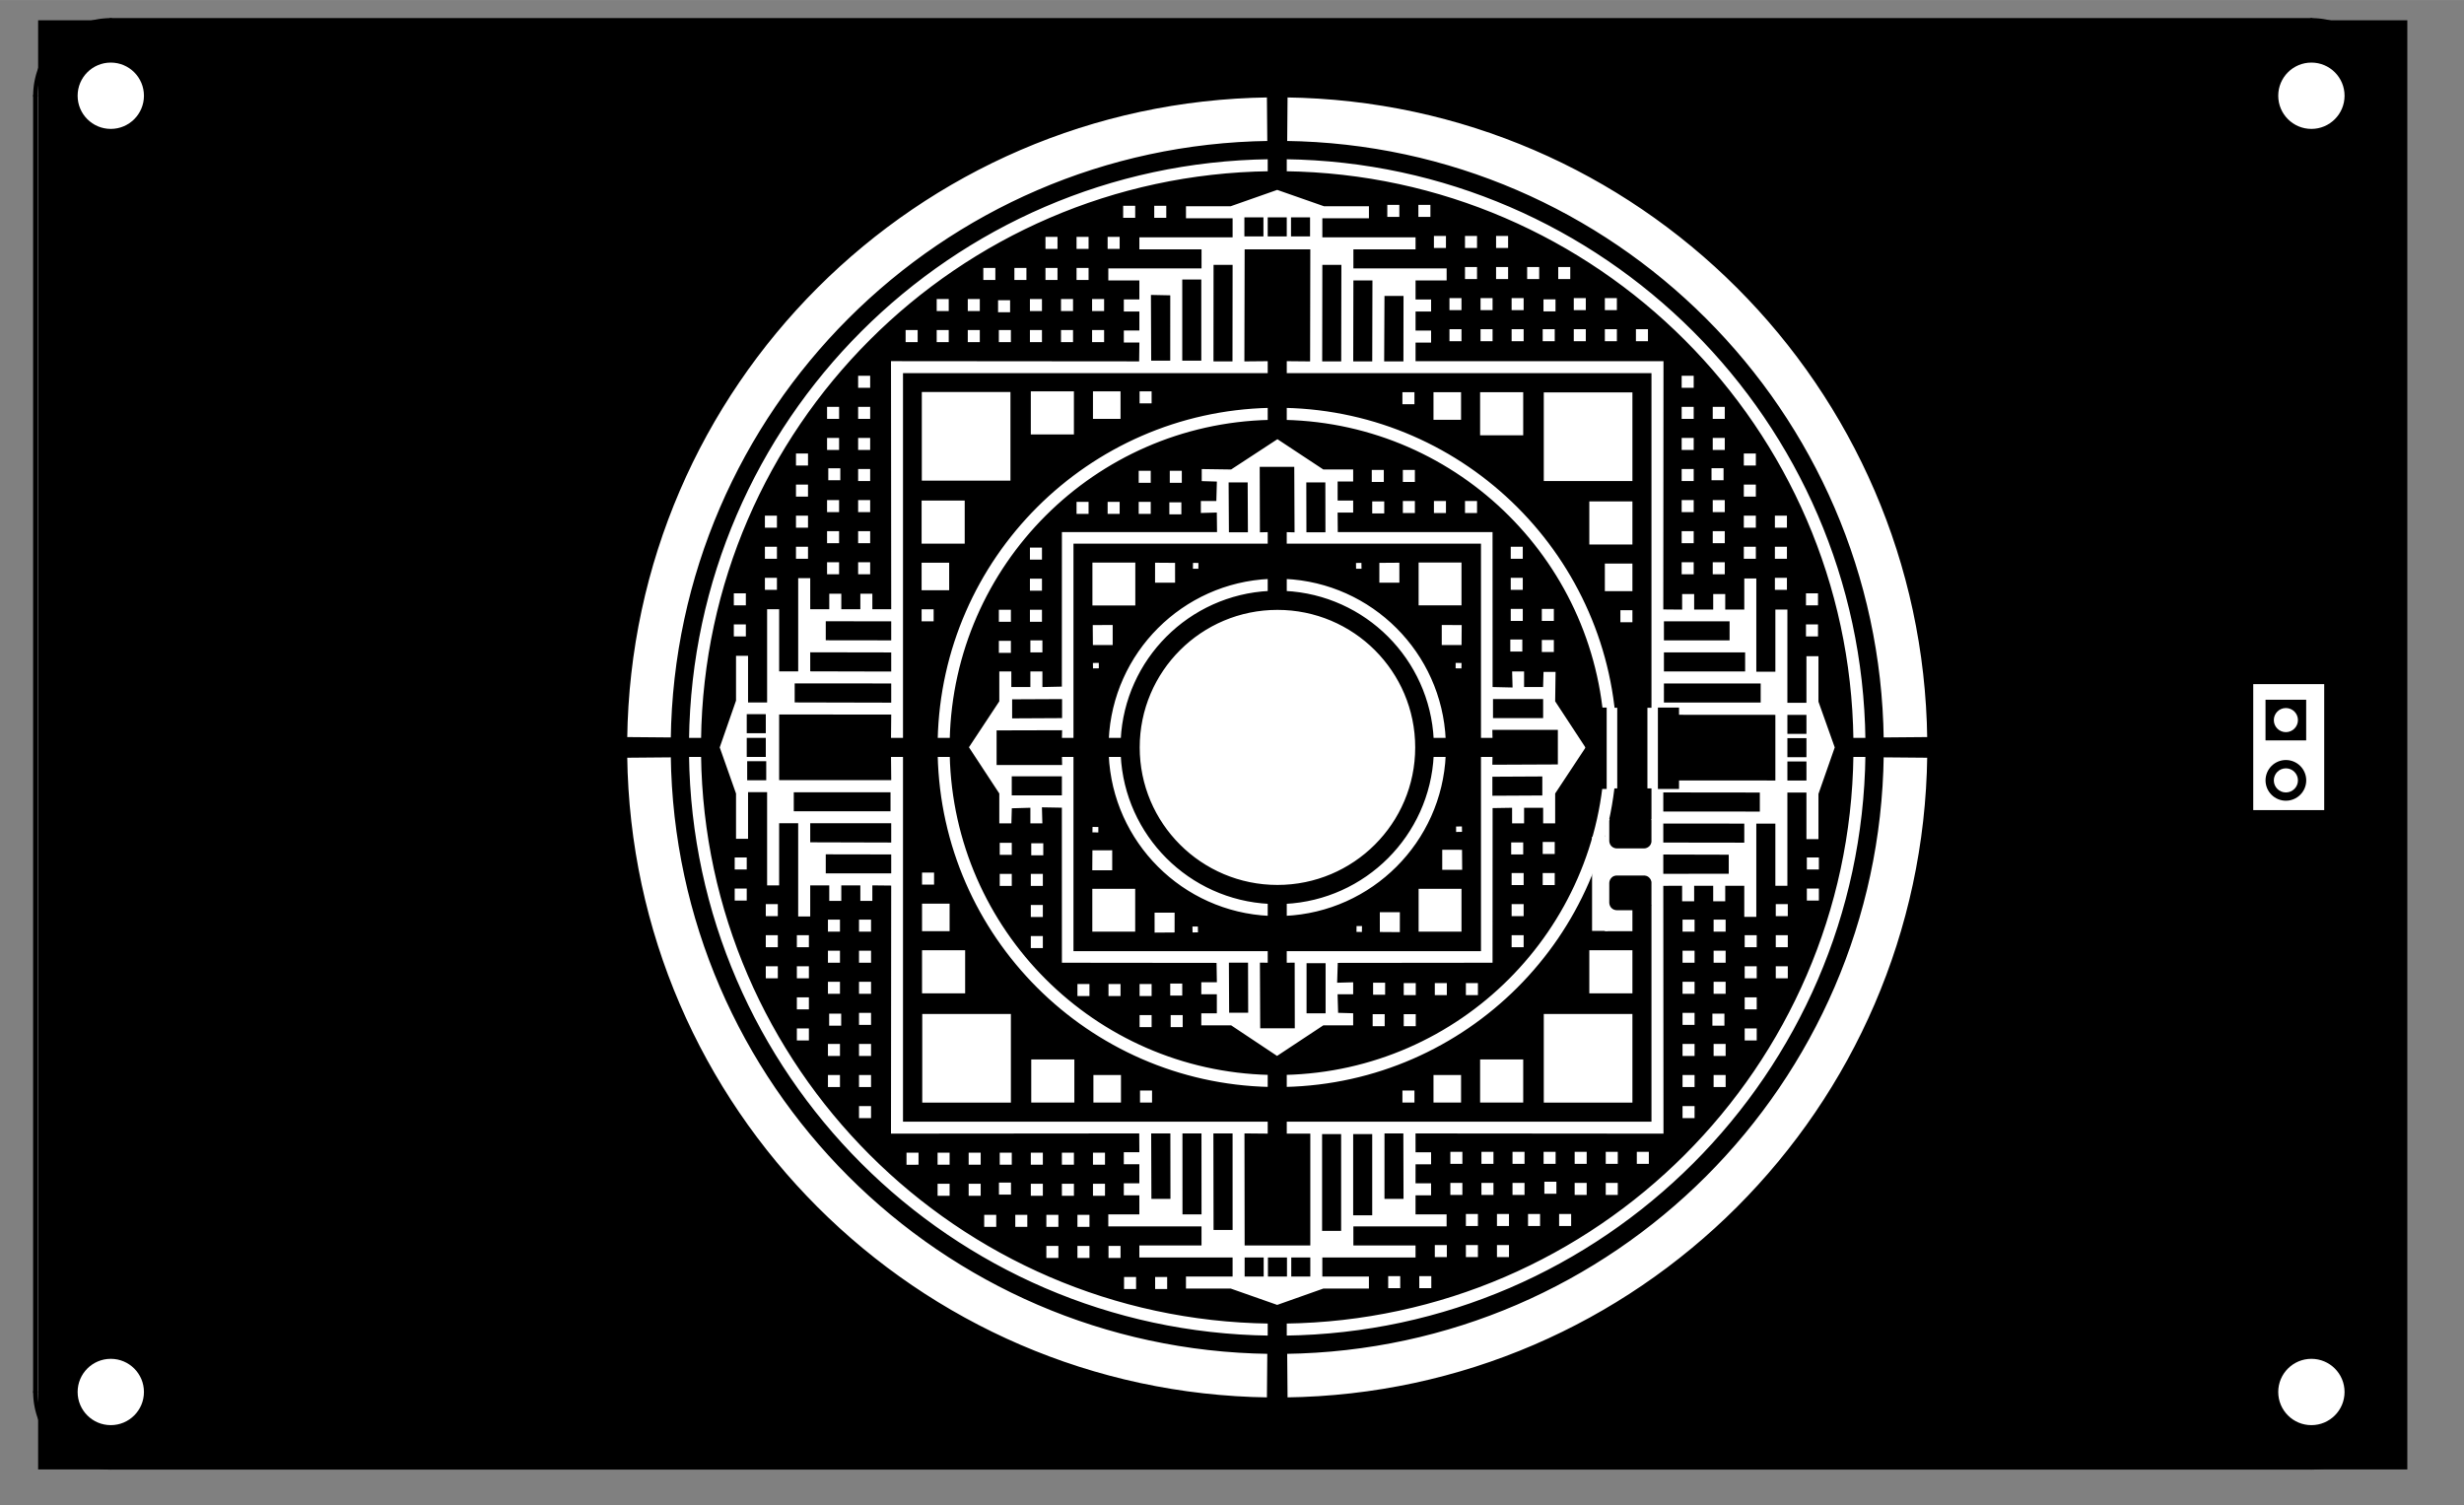 <?xml version="1.0" encoding="UTF-8" standalone="no"?>
<svg
   xmlns:dc="http://purl.org/dc/elements/1.1/"
   xmlns:cc="http://creativecommons.org/ns#"
   xmlns:rdf="http://www.w3.org/1999/02/22-rdf-syntax-ns#"
   xmlns:svg="http://www.w3.org/2000/svg"
   xmlns="http://www.w3.org/2000/svg"
   xmlns:sodipodi="http://sodipodi.sourceforge.net/DTD/sodipodi-0.dtd"
   xmlns:inkscape="http://www.inkscape.org/namespaces/inkscape"
   version="1.1"
   width="8.174cm"
   height="4.994cm"
   viewBox="0 0 32180 19660 "
   id="svg447"
   sodipodi:docname="ledside_rev15-F.Cu_test2.svg"
   inkscape:version="0.92.2 2405546, 2018-03-11">
  <rect x="0" y="0" width="32180" height="19660" fill="#808080" stroke="none"/>
  <defs
     id="defs451" />
  <sodipodi:namedview
     pagecolor="#ffffff"
     bordercolor="#666666"
     borderopacity="1"
     objecttolerance="10"
     gridtolerance="10"
     guidetolerance="10"
     inkscape:pageopacity="0"
     inkscape:pageshadow="2"
     inkscape:window-width="1920"
     inkscape:window-height="1024"
     id="namedview449"
     showgrid="false"
     inkscape:zoom="2.5008477"
     inkscape:cx="77.078129"
     inkscape:cy="110.29823"
     inkscape:window-x="0"
     inkscape:window-y="0"
     inkscape:window-maximized="1"
     inkscape:current-layer="svg447" />
  <title
     id="title305">SVG Picture created as ledside_rev15-F.Cu.svg date 2018/08/14 20:54:11 </title>
  <desc
     id="desc307">Picture generated by PCBNEW </desc>
  <rect
     style="fill:#000000;stroke:#ffffff;stroke-width:0;stroke-miterlimit:4;stroke-dasharray:none;stroke-opacity:1"
     id="rect483"
     width="30941.855"
     height="18926.283"
     x="497.895"
     y="264.515" />
  <rect
     style="fill:#ffffff;stroke:#ffffff;stroke-width:0;stroke-miterlimit:4;stroke-dasharray:none;stroke-opacity:1"
     id="rect105"
     width="926.769"
     height="1645.276"
     x="29427.523"
     y="8934.471" />
  <g
     style="fill:#000000; fill-opacity:1;stroke:#000000; stroke-opacity:1; stroke-linecap:round; stroke-linejoin:round; "
     transform="translate(0 0) scale(1 1)"
     id="g309" />
  <g
     style="fill:#000000; fill-opacity:0.0;  stroke:#000000; stroke-width:-0; stroke-opacity:1;  stroke-linecap:round; stroke-linejoin:round;"
     id="g311" />
  <g
     style="fill:#000000; fill-opacity:0.0;  stroke:#000000; stroke-width:0; stroke-opacity:1;  stroke-linecap:round; stroke-linejoin:round;"
     id="g313" />
  <g
     style="fill:#000000; fill-opacity:1.0;  stroke:#000000; stroke-width:531.496; stroke-opacity:1;  stroke-linecap:round; stroke-linejoin:round;"
     id="g349" />
  <g
     style="fill:#000000; fill-opacity:1.0;  stroke:#000000; stroke-width:0; stroke-opacity:1;  stroke-linecap:round; stroke-linejoin:round;"
     id="g357">
    <circle
       cx="1446.85"
       cy="18179.1"
       r="866.142"
       id="circle355" />
  </g>
  <g
     style="fill:#000000; fill-opacity:1.0;  stroke:#000000; stroke-width:39.37; stroke-opacity:1;  stroke-linecap:round; stroke-linejoin:round;"
     id="g359" />
  <g
     style="fill:#000000; fill-opacity:1.0;  stroke:#000000; stroke-width:0; stroke-opacity:1;  stroke-linecap:round; stroke-linejoin:round;"
     id="g363">
    <circle
       cx="1446.85"
       cy="1250"
       r="866.142"
       id="circle361" />
  </g>
  <g
     style="fill:#000000; fill-opacity:1.0;  stroke:#000000; stroke-width:39.37; stroke-opacity:1;  stroke-linecap:round; stroke-linejoin:round;"
     id="g365" />
  <g
     style="fill:#000000; fill-opacity:1.0;  stroke:#000000; stroke-width:39.37; stroke-opacity:1;  stroke-linecap:round; stroke-linejoin:round;"
     id="g371" />
  <g
     style="fill:#000000; fill-opacity:1.0;  stroke:#000000; stroke-width:39.37; stroke-opacity:1;  stroke-linecap:round; stroke-linejoin:round;"
     id="g377" />
  <path
     id="path3882"
     style="fill:#ffffff;stroke:#000000;stroke-width:45.817;stroke-linecap:butt;stroke-linejoin:miter;stroke-miterlimit:4;stroke-dasharray:none;stroke-opacity:1"
     d="m 18309.898,13425.115 v -202.933 h 202.93 v 202.933 z m -405.862,0 v -202.933 h 202.931 v 202.933 z m 5.726,-411.589 v -202.932 h 202.932 v 202.932 z m 400.136,5.725 v -202.931 h 202.93 v 202.931 z m 405.861,0 v -202.931 h 202.932 v 202.931 z m 405.863,0 v -202.931 h 202.931 v 202.931 z m -4058.624,417.318 v -202.93 h -202.931 v 202.93 z m 405.863,0 v -202.93 h -202.931 v 202.93 z m -5.727,-411.589 v -202.932 h -202.93 v 202.932 z m -400.136,5.726 v -202.93 h -202.931 v 202.93 z m -405.862,0 v -202.93 h -202.931 v 202.93 z m -405.861,0 v -202.93 h -202.931 v 202.93 z m -1217.588,-1640.631 h 202.932 v 202.931 h -202.932 z m 0,-405.862 h 202.932 v 202.931 h -202.932 z m 411.589,5.728 h 202.932 v 202.93 h -202.932 z m -5.726,400.134 h 202.931 v 202.931 h -202.931 z m 0,405.863 h 202.931 v 202.931 h -202.931 z m 0,405.862 h 202.931 v 202.931 h -202.931 z m -417.318,-4058.623 h 202.932 v -202.931 h -202.932 z m 0,405.863 h 202.932 v -202.931 h -202.932 z m 411.59,-5.727 h 202.932 v -202.931 h -202.932 z m -5.728,-400.136 h 202.932 v -202.931 h -202.932 z m 0,-405.863 h 202.932 v -202.931 h -202.932 z m 0,-405.862 h 202.932 v -202.931 h -202.932 z m 1623.45,-1206.133 v 202.931 h -202.93 v -202.931 z m 405.862,0 v 202.931 h -202.931 v -202.931 z m -5.726,411.589 v 202.931 h -202.931 v -202.931 z m -400.136,-5.727 v 202.931 h -202.93 v -202.931 z m -405.862,0 v 202.931 h -202.931 v -202.931 z m -405.863,0 v 202.931 h -202.931 v -202.931 z m 4058.624,-417.317 v 202.931 h 202.931 v -202.931 z m -405.863,0 v 202.931 h 202.932 v -202.931 z m 5.728,411.589 v 202.931 h 202.931 v -202.931 z m 400.135,-5.727 v 202.931 h 202.931 v -202.931 z m 405.862,0 v 202.931 h 202.931 v -202.931 z m 405.862,0 v 202.931 h 202.932 V 6519.728 Z M 20316.3,8131.723 h -202.931 v -202.931 h 202.931 z m 0,405.862 h -202.931 v -202.931 h 202.931 z m -411.59,-5.727 h -202.931 v -202.931 h 202.931 z m 5.728,-400.135 h -202.932 v -202.931 h 202.932 z m 0,-405.863 h -202.932 v -202.931 h 202.932 z m 0,-405.862 h -202.932 v -202.931 h 202.932 z m 417.317,4058.623 h -202.932 v 202.931 h 202.932 z m 0,-405.862 h -202.932 v 202.931 h 202.932 z m -411.59,5.727 h -202.931 v 202.931 h 202.931 z m 5.727,400.135 h -202.93 v 202.931 h 202.93 z m 0,405.863 h -202.93 v 202.931 h 202.93 z m 0,405.862 h -202.93 v 202.931 h 202.93 z M 23766.13,7928.791 h -202.931 v -202.931 h 202.931 z m 0,405.863 h -202.931 v -202.931 h 202.931 z m -405.861,-608.794 h -202.932 v -202.93 h 202.932 z m 0,-405.863 h -202.932 v -202.93 h 202.932 z m 0,-405.862 h -202.932 v -202.931 h 202.932 z m -405.862,405.862 h -202.932 v -202.93 h 202.932 z m 0,-405.862 h -202.932 v -202.931 h 202.932 z m 0,-405.862 h -202.932 v -202.931 h 202.932 z m 0,-405.863 h -202.932 v -202.931 h 202.932 z m -405.864,1420.519 h -202.931 V 7319.998 h 202.931 z m 0,-405.863 h -202.931 v -202.931 h 202.931 z m 0,-405.862 h -202.931 V 6508.273 h 202.931 z m -15.949,-416.087 h -202.932 v -202.931 h 202.932 z m 15.949,-395.638 h -202.931 V 5696.548 h 202.931 z m 0,-405.863 h -202.931 v -202.93 h 202.931 z m -405.862,2029.312 h -202.932 V 7319.998 h 202.932 z m 0,-405.863 h -202.932 v -202.931 h 202.932 z m 0,-405.862 h -202.932 V 6508.273 h 202.932 z m 0,-405.863 h -202.932 v -202.931 h 202.932 z m 0,-405.863 h -202.932 V 5696.548 h 202.932 z m 0,-405.863 h -202.932 v -202.93 h 202.932 z m 0,-405.862 h -202.932 v -202.931 h 202.932 z m 1634.904,6493.796 h -202.931 v 202.933 h 202.931 z m 0,-405.861 h -202.931 v 202.931 h 202.931 z m -405.862,608.794 h -202.932 v 202.93 h 202.932 z m 0,405.861 h -202.932 v 202.932 h 202.932 z m 0,405.863 h -202.932 v 202.931 h 202.932 z m -405.863,-405.863 h -202.931 v 202.932 h 202.931 z m 0,405.863 h -202.931 v 202.931 h 202.931 z m 0,405.863 h -202.931 V 13205 h 202.931 z m 0,405.863 h -202.931 v 202.929 h 202.931 z m -405.862,-1420.52 h -202.93 v 202.931 h 202.93 z m 0,405.863 h -202.93 v 202.931 h 202.93 z m 0,405.862 h -202.93 v 202.932 h 202.93 z m -15.95,416.086 h -202.933 v 202.932 h 202.933 z m 15.95,395.638 h -202.93 v 202.931 h 202.93 z m 0,405.863 h -202.93 v 202.932 h 202.93 z m -405.861,-2029.312 h -202.932 v 202.931 h 202.932 z m 0,405.863 h -202.932 v 202.931 h 202.932 z m 0,405.862 h -202.932 v 202.932 h 202.932 z m 0,405.861 h -202.932 v 202.932 h 202.932 z m 0,405.863 h -202.932 v 202.931 h 202.932 z m 0,405.863 h -202.932 v 202.932 h 202.932 z m 0,405.861 h -202.932 v 202.933 h 202.932 z M 14848.614,2664.035 v 202.931 h -202.932 v -202.931 z m 405.861,0 v 202.931 h -202.931 v -202.931 z m -608.793,405.863 v 202.931 h -202.931 v -202.931 z m -405.863,0 v 202.931 h -202.931 v -202.931 z m -405.862,0 v 202.931 h -202.931 v -202.931 z m 405.862,405.863 v 202.931 h -202.931 v -202.931 z m -405.862,0 v 202.931 h -202.931 v -202.931 z m -405.863,0 v 202.931 h -202.93 v -202.931 z m -405.862,0 v 202.931 h -202.93 v -202.931 z m 1420.519,405.863 v 202.931 h -202.932 v -202.931 z m -405.863,0 v 202.931 h -202.931 v -202.931 z m -405.862,0 v 202.931 h -202.932 v -202.931 z m -416.087,15.95 v 202.931 h -202.93 v -202.931 z m -395.637,-15.95 v 202.931 h -202.931 v -202.931 z m -405.862,0 v 202.931 h -202.932 v -202.931 z m 2029.311,405.862 v 202.931 h -202.932 v -202.931 z m -405.863,0 v 202.931 h -202.931 v -202.931 z m -405.862,0 v 202.931 h -202.932 v -202.931 z m -405.862,0 v 202.931 h -202.931 v -202.931 z m -405.862,0 v 202.931 h -202.931 v -202.931 z m -405.862,0 v 202.931 h -202.932 v -202.931 z m -405.863,0 v 202.931 h -202.932 v -202.931 z m 6493.797,-1634.903 v 202.931 h 202.931 v -202.931 z m -405.862,0 v 202.931 h 202.931 v -202.931 z m 608.793,405.863 v 202.93 h 202.931 V 3058.444 Z m 405.862,0 v 202.93 h 202.932 V 3058.444 Z m 405.863,0 v 202.93 h 202.932 V 3058.444 Z m -405.863,405.862 v 202.931 h 202.932 v -202.931 z m 405.863,0 v 202.931 h 202.932 v -202.931 z m 405.862,0 v 202.931 h 202.931 v -202.931 z m 405.863,0 v 202.931 h 202.932 v -202.931 z m -1420.519,405.863 v 202.931 h 202.931 v -202.931 z m 405.863,0 v 202.931 h 202.93 v -202.931 z m 405.863,0 v 202.931 h 202.93 v -202.931 z m 416.085,15.951 v 202.931 h 202.932 v -202.931 z m 395.64,-15.951 v 202.931 h 202.931 v -202.931 z m 405.862,0 v 202.931 h 202.93 v -202.931 z m -2029.313,405.862 v 202.931 h 202.931 v -202.931 z m 405.863,0 v 202.931 h 202.93 v -202.931 z m 405.863,0 v 202.931 h 202.93 v -202.931 z m 405.861,0 v 202.931 h 202.932 v -202.931 z m 405.864,0 v 202.931 h 202.931 v -202.931 z m 405.862,0 v 202.931 h 202.93 v -202.931 z m 405.862,0 v 202.931 h 202.931 V 4276.031 Z M 18512.828,16846.306 v -202.929 h 202.931 v 202.929 z m -405.861,0 v -202.929 h 202.931 v 202.929 z m 608.792,-405.86 v -202.931 h 202.932 v 202.931 z m 405.863,0 v -202.931 h 202.931 v 202.931 z m 405.862,0 v -202.931 h 202.932 v 202.931 z m -405.862,-405.863 v -202.93 h 202.931 v 202.93 z m 405.862,0 v -202.93 h 202.932 v 202.93 z m 405.863,0 v -202.93 h 202.93 v 202.93 z m 405.862,0 v -202.93 h 202.931 v 202.93 z m -1420.518,-405.863 v -202.93 h 202.931 v 202.93 z m 405.862,0 v -202.93 h 202.931 v 202.93 z m 405.863,0 v -202.93 h 202.931 v 202.93 z m 416.085,-15.95 v -202.932 h 202.932 v 202.932 z m 395.639,15.95 v -202.93 h 202.931 v 202.93 z m 405.863,0 v -202.93 h 202.93 v 202.93 z m -2029.312,-405.862 v -202.93 h 202.931 v 202.93 z m 405.862,0 v -202.93 h 202.931 v 202.93 z m 405.863,0 v -202.93 h 202.931 v 202.93 z m 405.861,0 v -202.93 h 202.932 v 202.93 z m 405.863,0 v -202.93 h 202.931 v 202.93 z m 405.863,0 v -202.93 h 202.93 v 202.93 z m 405.863,0 v -202.93 h 202.93 v 202.93 z m -6493.799,1634.902 v -202.929 h -202.931 v 202.929 z m 405.863,0 v -202.929 h -202.932 v 202.929 z m -608.794,-405.861 v -202.931 h -202.931 v 202.931 z m -405.863,0 v -202.931 h -202.929 v 202.931 z m -405.861,0 v -202.931 h -202.931 v 202.931 z m 405.861,-405.862 v -202.93 h -202.929 v 202.93 z m -405.861,0 v -202.93 h -202.931 v 202.93 z m -405.862,0 v -202.93 h -202.931 v 202.93 z m -405.863,0 v -202.93 h -202.931 v 202.93 z m 1420.518,-405.862 v -202.931 h -202.93 v 202.931 z m -405.861,0 v -202.931 h -202.932 v 202.931 z m -405.863,0 v -202.931 h -202.931 v 202.931 z m -416.086,-15.951 v -202.931 h -202.932 v 202.931 z m -395.639,15.951 v -202.931 h -202.932 v 202.931 z m -405.862,0 v -202.931 h -202.931 v 202.931 z m 2029.311,-405.862 v -202.931 h -202.93 v 202.931 z m -405.861,0 v -202.931 h -202.932 v 202.931 z m -405.863,0 v -202.931 h -202.931 v 202.931 z m -405.862,0 v -202.931 h -202.932 v 202.931 z m -405.863,0 v -202.931 h -202.932 v 202.931 z m -405.862,0 v -202.931 h -202.931 v 202.931 z m -405.862,0 v -202.931 H 11816.1 v 202.931 z M 9572.403,11581.552 h 202.93 v 202.932 h -202.93 z m 0,-405.862 h 202.93 v 202.931 h -202.93 z m 405.862,608.794 h 202.931 v 202.931 h -202.931 z m 0,405.863 h 202.931 v 202.93 h -202.931 z m 0,405.862 h 202.931 v 202.93 h -202.931 z m 405.862,-405.862 h 202.931 v 202.93 h -202.931 z m 0,405.862 h 202.931 v 202.93 h -202.931 z m 0,405.862 h 202.931 V 13205 h -202.931 z m 0,405.863 h 202.931 v 202.929 h -202.931 z m 405.863,-1420.519 h 202.931 v 202.931 h -202.931 z m 0,405.862 h 202.931 v 202.932 h -202.931 z m 0,405.862 h 202.931 v 202.932 h -202.931 z m 15.952,416.086 h 202.93 v 202.933 h -202.93 z m -15.952,395.638 h 202.931 v 202.931 h -202.931 z m 0,405.863 h 202.931 v 202.932 h -202.931 z m 405.862,-2029.311 h 202.931 v 202.931 h -202.931 z m 0,405.862 h 202.931 v 202.932 h -202.931 z m 0,405.862 h 202.931 v 202.932 h -202.931 z m 0,405.861 h 202.931 v 202.934 h -202.931 z m 0,405.863 h 202.931 v 202.931 h -202.931 z m 0,405.863 h 202.931 v 202.932 h -202.931 z m 0,405.862 h 202.931 v 202.932 h -202.931 z M 9560.949,7928.792 h 202.93 v -202.931 h -202.93 z m 0,405.862 h 202.93 v -202.931 h -202.93 z m 405.862,-608.793 h 202.931 v -202.931 h -202.931 z m 0,-405.862 h 202.931 v -202.931 h -202.931 z m 0,-405.863 h 202.931 v -202.931 h -202.931 z m 405.862,405.863 h 202.931 v -202.931 h -202.931 z m 0,-405.863 h 202.931 v -202.931 h -202.931 z m 0,-405.862 h 202.931 v -202.93 h -202.931 z m 0,-405.862 h 202.931 v -202.931 h -202.931 z m 405.863,1420.518 h 202.93 V 7319.998 h -202.93 z m 0,-405.863 h 202.93 v -202.931 h -202.93 z m 0,-405.862 h 202.93 v -202.931 h -202.93 z m 15.951,-416.086 h 202.931 V 6092.187 h -202.931 z m -15.951,-395.638 h 202.93 v -202.931 h -202.93 z m 0,-405.863 h 202.93 v -202.931 h -202.93 z m 405.862,2029.312 h 202.931 V 7319.998 h -202.931 z m 0,-405.863 h 202.931 v -202.931 h -202.931 z m 0,-405.862 h 202.931 v -202.931 h -202.931 z m 0,-405.862 h 202.931 v -202.931 h -202.931 z m 0,-405.863 h 202.931 v -202.931 h -202.931 z m 0,-405.863 h 202.931 v -202.931 h -202.931 z m 0,-405.862 h 202.931 v -202.931 h -202.931 z m 3059.403,5804.993 2.198,-116.611 121.385,1.82 -0.377,116.99 z m -1.822,495.907 306.448,0.375 v -307.578 l -304.249,0.378 z m 1310.176,812.448 116.613,-2.199 -1.822,-121.384 -116.988,0.377 z m 2256.796,-6.217 -116.613,-2.197 1.822,-121.386 116.988,0.377 z m 495.906,1.822 0.375,-306.448 h -307.578 l 0.377,304.25 z m 812.447,-1310.176 -2.198,-116.612 -121.383,1.821 0.375,116.988 z m -6.216,-2250.578 -2.199,116.612 -121.385,-1.821 0.378,-116.989 z m 1.821,-495.906 -306.447,-0.376 v 307.578 l 304.249,-0.377 z m -1310.175,-812.449 -116.612,2.198 1.821,121.385 116.989,-0.377 z m -2244.362,0 116.612,2.198 -1.822,121.385 -116.988,-0.377 z m -495.905,-1.821 -0.377,306.447 h 307.578 l -0.376,-304.249 z m -812.45,1310.176 2.198,116.612 121.385,-1.821 -0.376,-116.989 z m -1.821,-495.906 306.448,-0.376 v 307.578 l -304.249,-0.377 z m 4050.443,-814.27 0.377,306.447 h -307.579 l 0.377,-304.249 z m 820.486,4056.657 -306.446,0.378 v -307.578 l 304.248,0.375 z m -4062.875,820.488 -0.376,-306.447 h 307.578 l -0.377,304.249 z m 6286.161,-4256.951 v 202.931 h -202.932 v -202.931 z m -2846.764,6476.615 h -202.931 v -202.93 h 202.931 z m -6476.615,-2846.764 v -202.931 h 202.931 v 202.931 z m 2841.035,-6488.068 h 202.931 v 202.931 h -202.931 z m -608.794,0 v 405.863 h 405.863 v -405.863 z m -811.723,0 v 608.793 h 608.794 v -608.793 z m -1426.246,1426.245 h 608.793 v 608.793 h -608.793 z m 0,811.724 h 405.863 v 405.862 h -405.863 z m 0,608.794 v 202.931 h 202.931 v -202.931 z m 5.728,4250.099 h 405.862 v -405.862 h -405.862 z m 0,811.726 h 608.792 v -608.795 h -608.792 z m 1426.244,1426.244 v -608.791 h 608.794 v 608.791 z m 811.725,0 v -405.862 h 405.862 v 405.862 z m 608.794,0 h 202.931 v -202.93 h -202.931 z m 4238.646,0 v -405.862 h -405.863 v 405.862 z m 811.724,0 v -608.791 h -608.792 v 608.791 z m 1426.246,-1426.244 h -608.795 v -608.795 h 608.795 z m 0,-811.726 h -405.862 v -405.862 h 405.862 z m 0,-608.794 v -202.931 h -202.932 v 202.931 z m 0,-4238.644 h -405.862 v 405.863 h 405.862 z m 0,-811.725 h -608.795 v 608.794 h 608.795 z M 19916.165,5099.21 v 608.794 h -608.792 v -608.794 z m -811.724,0 v 405.863 h -405.863 v -405.863 z m -608.794,0 h -202.931 V 5302.14 h 202.931 z M 12021.696,13219.12 h 1203.468 v 1203.468 h -1203.468 z m 8117.245,0 h 1203.47 v 1203.468 h -1203.47 z m 0,-8117.247 h 1203.47 v 1203.47 h -1203.47 z m -5896.297,6482.504 h 605.969 v 605.97 h -605.969 z m 4261.553,0 h 605.97 v 605.97 h -605.97 z m 0,-4261.555 h 605.97 v 605.97 h -605.97 z m -4260.102,1.452 h 605.971 v 605.97 h -605.971 z M 12016.047,5096.226 h 1203.47 v 1203.47 h -1203.47 z m 6489.443,4664.673 c 0,1004.629 -815.696,1819.041 -1821.904,1819.041 -1006.211,0 -1821.905,-814.412 -1821.905,-1819.041 0,-1004.628 815.694,-1819.04 1821.905,-1819.04 1006.208,0 1821.904,814.412 1821.904,1819.04 z M 16579.34,7537.428 c -1148.553,51.497 -2070.299,973.381 -2121.916,2121.916 h 202.241 c 51.284,-1036.783 882.845,-1868.211 1919.675,-1919.317 z m 202.957,0 v 202.599 c 1036.664,51.278 1868.038,882.653 1919.316,1919.317 h 202.6 c -51.632,-1148.444 -973.473,-2070.285 -2121.916,-2121.916 z m -2324.873,2324.872 c 51.482,1148.645 973.271,2070.434 2121.916,2121.916 v -202.241 c -1036.95,-51.112 -1868.564,-882.725 -1919.675,-1919.675 z m 4244.189,0 c -51.105,1036.83 -882.533,1868.391 -1919.316,1919.675 v 202.241 c 1148.535,-51.617 2070.419,-973.363 2121.916,-2121.916 z m -2018.11,-4154.344 -611.576,400.183 -400.16,-5.752 v 202.956 l 197.228,5.727 -5.726,208.633 h -202.955 v 202.957 l 208.681,-5.727 2.325,208.763 -2025.629,0.358 -0.716,2018.468 -208.222,4.654 v -202.957 h -202.956 v 202.957 h -202.906 v -202.957 h -202.957 l 0.02,405.888 -401.083,606.747 401.083,610.839 -0.02,405.863 h 202.957 l 5.728,-197.229 197.178,-5.728 v 202.957 h 202.956 l -5.727,-208.683 213.949,3.806 0.716,2025.27 2019.9,2.148 3.404,206.746 h -202.955 v 202.956 h 202.955 v 202.93 h -202.955 v 202.958 h 405.887 l 606.565,403.963 611.022,-403.963 h 405.863 v -202.958 l -197.23,-5.728 -5.727,-197.202 h 202.957 v -202.956 l -208.684,5.726 6.847,-212.472 2022.049,-2.148 0.715,-2019.9 208.716,-3.424 v 202.956 h 202.598 v -202.956 h 202.932 v 202.956 h 202.957 v -405.888 l 400.92,-606.545 -400.92,-611.042 5.754,-400.16 h -202.959 l -5.725,197.229 h -202.932 v -202.957 h -202.599 l 5.728,208.684 -214.444,-5.013 -0.716,-2023.838 -2021.333,-0.357 -1.835,-208.763 h 202.957 v -202.957 h -202.957 v -202.906 h 202.957 v -202.957 l -405.863,0.022 -606.01,-400.184 z m -208.683,411.64 h 405.553 l 3.58,808.963 -102.014,-2.505 v 196.871 h 2536.778 v 2536.778 h 196.87 l -2.147,-105.237 h 809.32 v 405.913 l -809.32,3.58 2.147,-101.658 h -196.87 v 2536.777 h -2536.778 v 196.872 l 103.804,-0.717 1.432,811.111 h -405.913 l -3.579,-811.111 101.656,0.717 v -196.872 H 14042.563 V 9862.3 h -196.872 l 2.147,105.237 h -809.32 v -405.912 l 809.32,-2.148 -2.147,100.225 h 196.872 V 7122.924 h 2536.776 v -196.871 l -102.014,2.505 z m -405.914,202.956 h 202.956 l 2.864,606.006 h -202.24 z m 1014.425,0 h 202.957 l 1.073,606.006 h -202.599 z m 2438.341,2829.579 h 608.87 v 202.956 h -608.87 z m -5673.834,0.716 v 202.599 l -606.364,3.221 v -202.956 z m -611.374,1008.34 h 608.869 v 202.956 h -608.869 z m 6883.34,2.147 v 202.599 l -606.364,3.221 v -202.598 z m -4047.318,2431.898 h 204.03 l 1.79,608.155 h -202.957 z m 1014.067,6.802 h 202.955 v 608.87 h -202.955 z m -405.914,-10146.752 -611.018,214.769 h -603.5 v 202.956 h 608.87 v 202.957 h -1217.739 v 202.956 h 811.826 v 202.957 h -1217.381 v 202.956 h 405.555 v 202.957 h -202.957 v 202.956 h 202.957 v 202.957 h -202.957 v 202.956 h 202.957 l -2.506,199.735 -3241.218,-2.864 2.862,3240.146 -200.451,-0.357 V 7730.362 h -202.598 v 202.957 h -202.957 V 7730.362 h -202.955 v 202.957 h -202.958 v -405.914 h -202.956 v 1217.382 h -202.958 v -811.468 H 9995.601 V 9150.701 H 9792.644 V 8541.831 H 9589.688 v 603.858 l -214.412,615.313 214.412,606.721 v 609.585 h 202.956 v -608.869 h 202.958 v 1217.381 h 202.956 v -811.469 h 202.958 v 1217.382 h 202.956 v -405.913 h 202.958 v 202.958 h 202.955 v -202.958 h 202.957 v 202.958 h 202.598 v -202.958 l 200.451,2.148 -2.862,3240.146 3242.292,-2.864 1.432,200.093 h -202.957 v 202.957 h 202.957 v 202.956 h -202.957 v 202.955 h 202.957 v 202.601 h -405.555 v 202.954 h 1217.381 v 202.955 h -811.826 v 202.958 h 1217.739 v 202.958 h -608.87 v 202.956 h 603.5 l 611.018,214.768 606.722,-214.768 h 613.881 v -202.956 h -608.511 v -202.958 h 1217.38 v -202.958 h -811.825 v -202.955 h 1217.739 v -202.954 h -405.914 v -202.601 h 202.957 v -202.955 h -202.957 V 15228.3 h 202.957 v -202.957 h -202.957 l -0.357,-200.093 3238.356,2.864 -2.505,-3236.566 200.093,-0.716 v 202.955 h 202.955 v -202.955 h 202.958 v 202.955 h 202.956 v -202.955 h 202.957 v 405.913 h 202.956 v -1217.74 h 202.955 v 811.827 h 202.958 v -1217.74 h 202.956 v 608.87 h 202.957 v -609.943 l 214.053,-611.017 -214.053,-601.353 v -612.807 h -202.957 v 608.869 h -202.956 V 7937.972 h -202.958 v 811.827 H 22960.48 V 7532.059 h -202.956 v 405.913 h -202.957 v -202.956 h -202.956 v 202.956 h -202.958 v -202.956 h -202.955 v 202.956 l -200.093,-1.79 2.505,-3242.651 h -3237.998 v -196.871 h 202.956 v -202.957 h -202.956 v -202.957 h 202.956 v -202.957 h -202.956 v -202.956 h 405.913 V 3481.877 H 17698.287 V 3278.921 h 811.825 v -202.957 h -1217.38 v -202.957 h 608.511 v -202.956 h -606.723 z m -405.913,405.913 h 202.957 v 202.956 h -202.957 z m 304.613,0 h 202.958 v 202.956 h -202.958 z m 304.258,0 h 202.956 v 202.956 h -202.956 z m -605.649,417.724 h 811.826 l -2.505,1417.474 -304.972,-2.864 v 202.599 h 4763.215 v 4763.215 h 202.598 l -2.505,-301.75 1417.83,1.074 v 811.467 l -1417.83,-1.073 2.505,-306.761 h -202.598 v 4763.215 h -4763.215 v 202.598 h 307.477 v 1414.608 h -811.826 l -2.148,-1417.472 303.539,2.864 v -202.598 H 11816.126 V 9862.3 h -202.598 l 2.862,303.181 h -1417.833 v -811.826 l 1417.833,1.432 -2.862,304.256 h 202.598 V 4896.129 h 4763.213 v -202.599 l -304.613,2.864 z m -405.913,202.957 h 202.956 l -1.432,1214.517 h -202.599 l 1.074,-1214.517 z m 1420.696,0 h 202.955 l -2.148,1214.517 h -202.598 z m -1829.473,191.144 h 202.956 v 1014.425 h -202.956 z m 2235.028,11.812 h 202.956 l -2.505,1011.562 h -202.599 z m -2644.162,190.071 206.535,4.296 -0.357,808.246 h -202.957 z m 3050.074,12.886 h 202.957 l -1.073,808.604 h -205.82 z m -7296.77,4248.485 808.962,1.074 v 202.598 l -808.962,-1.073 z m 10946.409,1.074 h 811.827 v 202.956 h -811.827 z m -11149.366,404.481 1011.919,1.79 v 203.672 l -1011.919,-2.506 z m 11149.366,1.432 h 1014.782 v 202.956 h -1014.782 z m -11352.322,404.481 1214.875,1.074 v 204.746 l -1214.875,-2.864 z m 11352.322,1.432 h 1217.739 v 202.956 H 21753.837 Z M 9775.463,9349.36 h 202.958 v 202.957 h -202.958 z m 13590.93,9.307 h 202.956 v 202.956 h -202.956 z M 9775.463,9659.344 h 202.958 v 202.956 h -202.958 z m 13590.93,3.579 h 202.956 v 202.957 h -202.956 z M 9781.19,9963.958 h 202.958 v 202.956 h -202.958 z m 13585.203,3.579 h 202.956 v 202.599 h -202.956 z M 10389.702,10369.87 h 1217.739 v 202.599 h -1217.739 z m 11355.903,1.79 1214.875,1.431 v 202.958 l -1214.875,-0.717 z m -11141.134,402.69 h 1011.919 v 205.822 l -1011.919,-2.864 z m 11141.134,3.58 1011.919,1.074 v 202.958 l -1011.919,-1.433 z m -10938.177,402.335 808.962,1.432 v 201.524 l -808.962,-0.357 z m 10938.177,2.506 808.962,2.147 v 202.956 l -808.962,1.073 v -206.178 z m -6688.26,3642.478 h 204.746 l 1.072,808.961 h -202.955 z m 408.419,0 h 202.599 l 0.715,1011.562 h -202.957 l -0.356,-1011.562 z m 404.123,0 h 204.746 l 0.358,1214.517 h -202.957 l -2.148,-1214.517 z m 2234.668,0 h 200.452 l 2.148,808.961 h -202.957 z m -815.047,8.95 h 202.958 v 1217.738 h -202.958 z m 405.914,0 h 202.956 v 1014.78 h -202.956 z m -1417.474,1611.48 h 202.956 v 202.958 h -202.956 z m 304.255,0 h 202.957 v 202.958 h -202.957 z m 304.614,0 h 202.957 v 202.958 h -202.957 z m -307.478,-14389.51 c -4175.045,53.836 -7549.507,3428.174 -7603.532,7603.175 h 202.958 C 9232.705,5596.25 12516.207,2312.524 16579.339,2258.768 Z m 202.958,0 v 202.599 c 4062.972,53.945 7346.63,3337.602 7400.576,7400.575 h 202.599 C 24331.447,5484.462 20957.178,2110.192 16782.297,2056.169 Z M 8975.807,9862.3 c 53.839,4175.165 3428.367,7549.694 7603.532,7603.529 v -202.954 C 12516.086,17209.122 9232.516,13925.552 9178.765,9862.3 Z m 15207.066,0 c -53.757,4063.134 -3337.482,7346.633 -7400.576,7400.575 v 202.954 c 4175,-54.024 7549.338,-3428.482 7603.175,-7603.529 z M 16568.727,1248.983 c -4612.439,59.474 -8340.422,3787.322 -8400.107,8399.711 l 614.561,5.29 C 8839.966,5376.639 12296.611,1919.757 16573.999,1863.167 Z m 224.22,0 -5.29,614.184 c 4277.219,56.789 7734.025,3513.596 7790.817,7790.817 l 614.184,-5.29 C 25132.976,5036.437 21405.204,1308.666 16792.947,1248.983 Z M 8168.62,9872.913 c 59.477,4612.571 3787.537,8340.626 8400.107,8400.105 l 5.272,-614.561 C 12296.485,17601.871 8839.767,14145.154 8783.181,9867.641 Z m 16409.854,-5.271 c -56.59,4277.387 -3513.473,7734.03 -7790.817,7790.815 l 5.29,614.561 c 4612.389,-59.683 8340.235,-3787.666 8399.711,-8400.105 z m -7999.135,-4564.168 c -2381.649,53.176 -4302.515,1974.257 -4355.868,4355.87 h 202.956 c 53.181,-2269.814 1883.063,-4099.909 4152.912,-4152.913 z m 202.958,0 v 202.957 c 2269.694,53.187 4099.725,1883.218 4152.913,4152.913 h 202.957 c -53.362,-2381.494 -1974.376,-4302.51 -4355.87,-4355.87 z m -4558.826,4558.826 c 53.167,2381.771 1974.099,4302.701 4355.868,4355.869 v -202.955 C 14309.37,13962.216 12479.423,12132.27 12426.427,9862.3 Z m 8711.739,0 c -53.004,2269.851 -1883.1,4099.733 -4152.913,4152.914 v 202.955 c 2381.614,-53.351 4302.694,-1974.218 4355.87,-4355.869 z"
     inkscape:connector-curvature="0" />
  <rect
     style="fill:#ffffff;stroke:#ffffff;stroke-width:0;stroke-miterlimit:4;stroke-dasharray:none;stroke-opacity:1"
     id="rect86"
     width="665.8"
     height="1115.289"
     x="20958.613"
     y="10695.243" />
  <g
     id="g84"
     transform="rotate(180,27662.565,9744.678)">
    <polyline
       transform="rotate(180,32128.995,10238.075)"
       style="fill:#000000;fill-opacity:1;fill-rule:evenodd;stroke:#000000;stroke-width:0;stroke-linecap:round;stroke-linejoin:round;stroke-opacity:1"
       points="30413,12421 30422,12423 30432,12425 30441,12428 30449,12432 30458,12437 30465,12443 30473,12450 30479,12457 30485,12465 30490,12473 30494,12482 30497,12491 30500,12500 30501,12510 30501,12519 30501,12775 30501,12785 30500,12794 30497,12804 30494,12813 30490,12821 30485,12830 30479,12838 30473,12845 30465,12851 30458,12857 30449,12862 30441,12866 30432,12869 30422,12872 30413,12873 30403,12874 30049,12874 30039,12873 30030,12872 30020,12869 30011,12866 30002,12862 29994,12857 29986,12851 29979,12845 29973,12838 29967,12830 29962,12821 29958,12813 29955,12804 29952,12794 29951,12785 29950,12775 29950,12519 29951,12510 29952,12500 29955,12491 29958,12482 29962,12473 29967,12465 29973,12457 29979,12450 29986,12443 29994,12437 30002,12432 30011,12428 30020,12425 30030,12423 30039,12421 30049,12421 30403,12421 30413,12421 "
       id="polyline379" />
    <polyline
       transform="rotate(180,32128.995,11045.075)"
       style="fill:#000000;fill-opacity:1;fill-rule:evenodd;stroke:#000000;stroke-width:0;stroke-linecap:round;stroke-linejoin:round;stroke-opacity:1"
       points="30413,13228 30422,13230 30432,13232 30441,13235 30449,13239 30458,13244 30465,13250 30473,13257 30479,13264 30485,13272 30490,13280 30494,13289 30497,13298 30500,13307 30501,13317 30501,13326 30501,13582 30501,13592 30500,13601 30497,13611 30494,13620 30490,13629 30485,13637 30479,13645 30473,13652 30465,13658 30458,13664 30449,13669 30441,13673 30432,13676 30422,13679 30413,13680 30403,13681 30049,13681 30039,13680 30030,13679 30020,13676 30011,13673 30002,13669 29994,13664 29986,13658 29979,13652 29973,13645 29967,13637 29962,13629 29958,13620 29955,13611 29952,13601 29951,13592 29950,13582 29950,13326 29951,13317 29952,13307 29955,13298 29958,13289 29962,13280 29967,13272 29973,13264 29979,13257 29986,13250 29994,13244 30002,13239 30011,13235 30020,13232 30030,13230 30039,13228 30049,13228 30403,13228 30413,13228 "
       id="polyline381" />
  </g>
  <polyline
     id="polyline383"
     points="1250,14478 1250,14084 1643,14084 1643,14478 1250,14478 "
     style="fill:#000000;fill-opacity:1;fill-rule:evenodd;stroke:#000000;stroke-width:0;stroke-linecap:round;stroke-linejoin:round;stroke-opacity:1"
     transform="translate(-166.61,3.5930665e-4)" />
  <polyline
     id="polyline385"
     points="29990,5344 29990,4950 30383,4950 30383,5344 29990,5344 "
     style="fill:#000000;fill-opacity:1;fill-rule:evenodd;stroke:#000000;stroke-width:0;stroke-linecap:round;stroke-linejoin:round;stroke-opacity:1"
     transform="translate(-166.61,3.5930665e-4)" />
  <g
     style="fill:#FFFFFF; fill-opacity:1.0;  stroke:#FFFFFF; stroke-width:39.37; stroke-opacity:1;  stroke-linecap:round; stroke-linejoin:round;"
     id="g393" />
  <g
     style="fill:#FFFFFF; fill-opacity:1.0;  stroke:#FFFFFF; stroke-width:39.37; stroke-opacity:1;  stroke-linecap:round; stroke-linejoin:round;"
     id="g399" />
  <g
     style="fill:#FFFFFF; fill-opacity:1.0;  stroke:#FFFFFF; stroke-width:0; stroke-opacity:1;  stroke-linecap:round; stroke-linejoin:round;"
     id="g403">
    <circle
       cx="1446.85"
       cy="18179.1"
       r="433.071"
       id="circle401" />
  </g>
  <g
     style="fill:#FFFFFF; fill-opacity:1.0;  stroke:#FFFFFF; stroke-width:39.37; stroke-opacity:1;  stroke-linecap:round; stroke-linejoin:round;"
     id="g405" />
  <g
     style="fill:#FFFFFF; fill-opacity:1.0;  stroke:#FFFFFF; stroke-width:0; stroke-opacity:1;  stroke-linecap:round; stroke-linejoin:round;"
     id="g409">
    <circle
       cx="1446.85"
       cy="1250"
       r="433.071"
       id="circle407" />
  </g>
  <g
     style="fill:#FFFFFF; fill-opacity:1.0;  stroke:#FFFFFF; stroke-width:39.37; stroke-opacity:1;  stroke-linecap:round; stroke-linejoin:round;"
     id="g411" />
  <g
     style="fill:#FFFFFF; fill-opacity:1.0;  stroke:#FFFFFF; stroke-width:39.37; stroke-opacity:1;  stroke-linecap:round; stroke-linejoin:round;"
     id="g417" />
  <g
     style="fill:#FFFFFF; fill-opacity:1.0;  stroke:#FFFFFF; stroke-width:39.37; stroke-opacity:1;  stroke-linecap:round; stroke-linejoin:round;"
     id="g423" />
  <g
     style="fill:#000000; fill-opacity:1.0;  stroke:#000000; stroke-width:39.37; stroke-opacity:1;  stroke-linecap:round; stroke-linejoin:round;"
     id="g425" />
  <g
     style="fill:#000000; fill-opacity:1.0;  stroke:#000000; stroke-width:59.055; stroke-opacity:1;  stroke-linecap:round; stroke-linejoin:round;"
     id="g427" />
  <g
     style="fill:#000000; fill-opacity:0.0;  stroke:#000000; stroke-width:59.055; stroke-opacity:1;  stroke-linecap:round; stroke-linejoin:round;"
     id="g445">
    <path
       d="M31171 18179 L31171 1250 "
       id="path429" />
    <path
       d="M1446 19163 L30187 19163 "
       id="path431" />
    <path
       d="M462 1250 L462 18179 "
       id="path433" />
    <path
       d="M30187 265 L1446 265 "
       id="path435" />
    <path
       d="M1446.85 265.748 A984.252 984.252 0.0 0 0 462.599 1250 "
       id="path437" />
    <path
       d="M462.599 18179.1 A984.252 984.252 0.0 0 0 1446.85 19163.4 "
       id="path439" />
    <path
       d="M30187 19163.4 A984.252 984.252 0.0 0 0 31171.3 18179.1 "
       id="path441" />
    <path
       d="M31171.3 1250 A984.252 984.252 0.0 0 0 30187 265.748 "
       id="path443" />
  </g>
  <polyline
     id="polyline345"
     points="29921,9586 29921,9055 30452,9055 30452,9586 29921,9586 "
     style="fill:#000000;fill-opacity:1;fill-rule:evenodd;stroke:#000000;stroke-width:0;stroke-linecap:round;stroke-linejoin:round;stroke-opacity:1"
     transform="translate(-333.22,83.305)" />
  <g
     style="fill:#000000;fill-opacity:0;stroke:#000000;stroke-width:531.496;stroke-linecap:round;stroke-linejoin:round;stroke-opacity:1"
     id="g353"
     transform="translate(-333.22,83.305)">
    <path
       d="m 30187,10108 v 0"
       id="path351"
       inkscape:connector-curvature="0" />
  </g>
  <g
     style="fill:#000000; fill-opacity:1.0;  stroke:#000000; stroke-width:0; stroke-opacity:1;  stroke-linecap:round; stroke-linejoin:round;"
     id="g369">
    <circle
       cx="30187"
       cy="1250"
       r="866.142"
       id="circle367" />
  </g>
  <g
     style="fill:#000000; fill-opacity:1.0;  stroke:#000000; stroke-width:0; stroke-opacity:1;  stroke-linecap:round; stroke-linejoin:round;"
     id="g375">
    <circle
       cx="30187"
       cy="18179.1"
       r="866.142"
       id="circle373" />
  </g>
  <g
     style="fill:#ffffff;fill-opacity:1;stroke:#ffffff;stroke-width:0;stroke-linecap:round;stroke-linejoin:round;stroke-opacity:1"
     id="g391"
     transform="translate(-333.22,83.305)">
    <circle
       cx="30187"
       cy="9320.87"
       r="157.48"
       id="circle389" />
  </g>
  <g
     style="fill:#ffffff;fill-opacity:1;stroke:#ffffff;stroke-width:0;stroke-linecap:round;stroke-linejoin:round;stroke-opacity:1"
     id="g397"
     transform="translate(-333.22,83.305)">
    <circle
       cx="30187"
       cy="10108.3"
       r="157.48"
       id="circle395" />
  </g>
  <g
     style="fill:#FFFFFF; fill-opacity:1.0;  stroke:#FFFFFF; stroke-width:0; stroke-opacity:1;  stroke-linecap:round; stroke-linejoin:round;"
     id="g415">
    <circle
       cx="30187"
       cy="1250"
       r="433.071"
       id="circle413" />
  </g>
  <g
     style="fill:#FFFFFF; fill-opacity:1.0;  stroke:#FFFFFF; stroke-width:0; stroke-opacity:1;  stroke-linecap:round; stroke-linejoin:round;"
     id="g421">
    <circle
       cx="30187"
       cy="18179.1"
       r="433.071"
       id="circle419" />
  </g>
  <rect
     style="fill:#ffffff;stroke:#ffffff;stroke-width:0;stroke-miterlimit:4;stroke-dasharray:none;stroke-opacity:1"
     id="rect98"
     width="205.659"
     height="1228.75"
     x="20792.43"
     y="10928.586" />
  <rect
     style="fill:#ffffff;stroke:#ffffff;stroke-width:0;stroke-miterlimit:4;stroke-dasharray:none;stroke-opacity:1"
     id="rect107"
     width="1125.428"
     height="1052.937"
     x="20727.717"
     y="9243.353" />
  <g
     id="g103"
     transform="rotate(90,26292.441,4020.527)">
    <polyline
       transform="translate(16227.555,6485.658)"
       style="fill:#000000;fill-opacity:1;fill-rule:evenodd;stroke:#000000;stroke-width:0;stroke-linecap:round;stroke-linejoin:round;stroke-opacity:1"
       points="16348,3120 15285,3120 15285,2844 16348,2844 16348,3120 "
       id="polyline315" />
    <polyline
       transform="translate(16227.555,6485.658)"
       style="fill:#000000;fill-opacity:1;fill-rule:evenodd;stroke:#000000;stroke-width:0;stroke-linecap:round;stroke-linejoin:round;stroke-opacity:1"
       points="16348,2706 15285,2706 15285,2312 16348,2312 16348,2706 "
       id="polyline317" />
    <polyline
       transform="translate(16227.555,6485.658)"
       style="fill:#000000;fill-opacity:1;fill-rule:evenodd;stroke:#000000;stroke-width:0;stroke-linecap:round;stroke-linejoin:round;stroke-opacity:1"
       points="16348,2175 15285,2175 15285,1899 16348,1899 16348,2175 "
       id="polyline319" />
  </g>
</svg>
